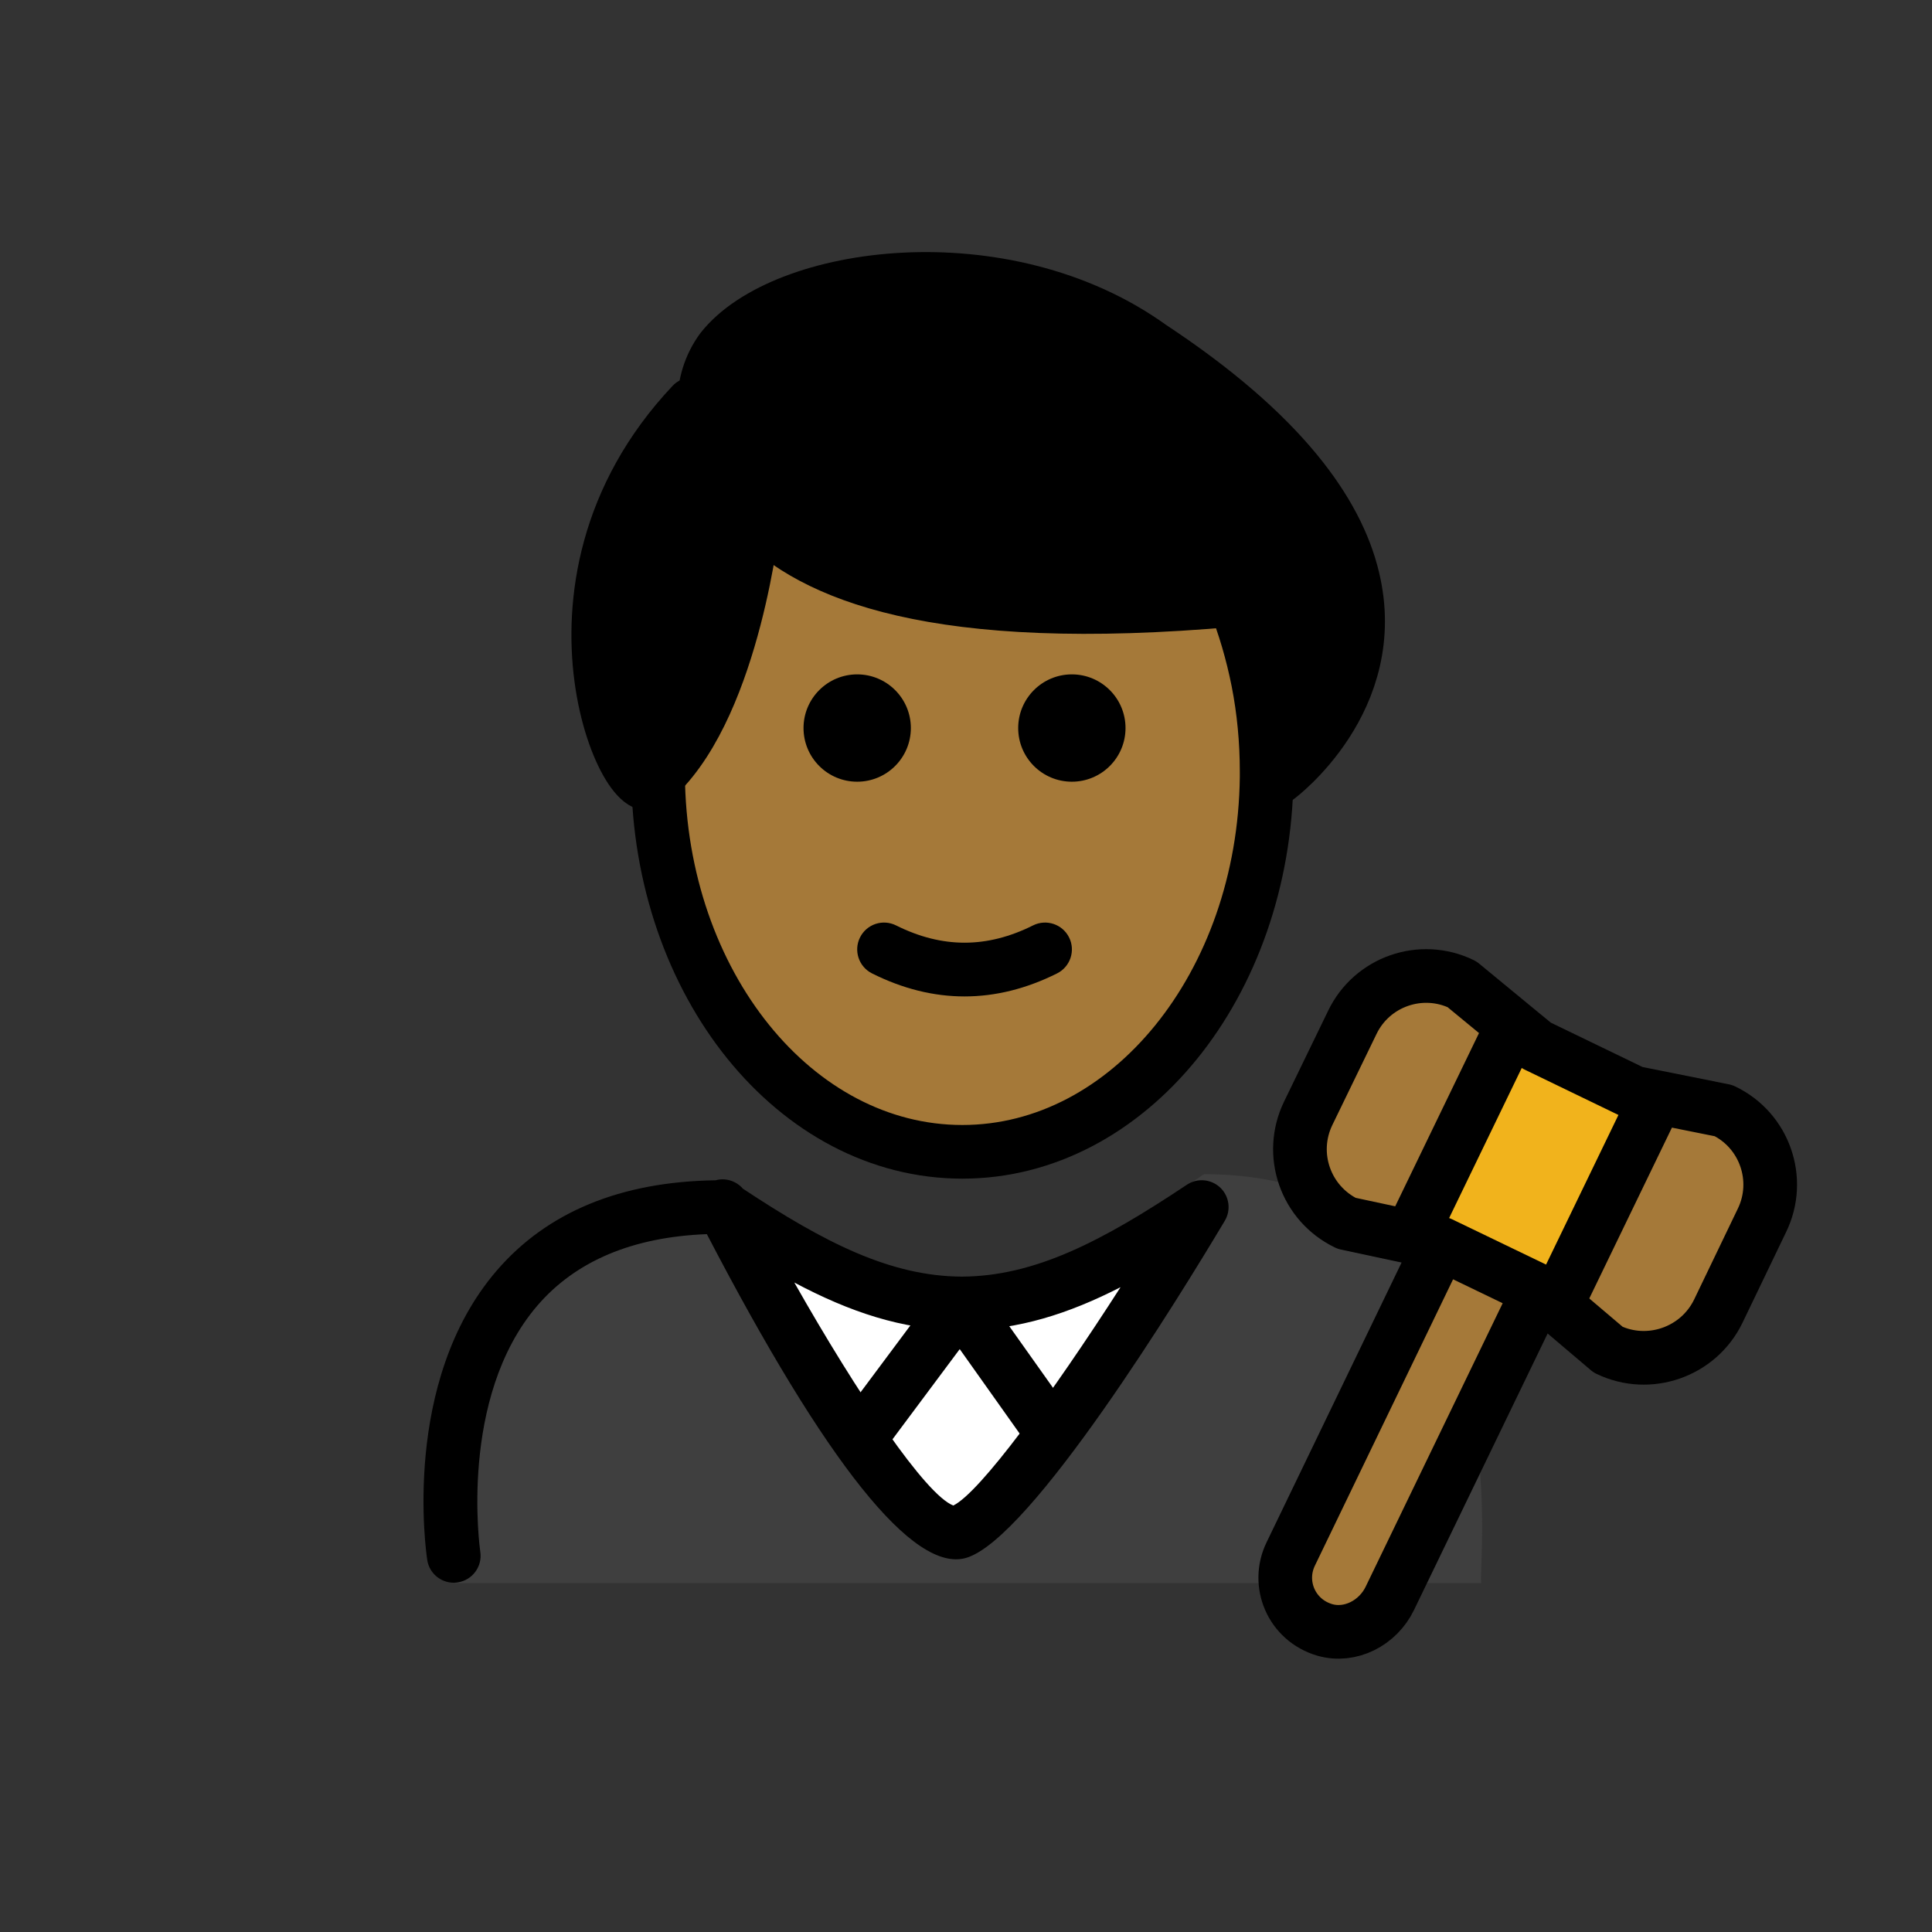 <svg id="emoji" x="0" y="0" viewBox="0 0 72 72" version="1.1" xmlns="http://www.w3.org/2000/svg">
  <rect x="0" y="0" width="72" height="72" fill="#333333" stroke="none"/>
  <g id="color">
    <path fill="#3F3F3F" d="M16.963,58.999c0,0-2.167-14.84,9.833-14.84c3.192,2.128,5.726,3.699,8.8,3.692h-0.125 c3.074,0.006,6.208-1.964,9.4-4.092c12.338-0,10.109,15.14,10.34,15.24"/>
    <path fill="#FFFFFF" d="M44.785,44.608l-3.886,5.973l-2.594,4.499c-1.207,2.094-4.228,2.096-5.438,0.004l-2.599-4.495 l-3.458-5.98C32.952,49.9,38.944,49.9,44.785,44.608z"/>
    <path fill="#A57939" d="M64.233,41.39c1.53,0.73,2.17,2.57,1.43,4.09l-1.63,3.39c-0.74,1.52-2.58,2.16-4.1,1.43l-2.05-1.74 l0.36-0.43l3.41-7.05l0.04-0.2L64.233,41.39z"/>
    <polygon fill="#F1B31C" points="61.693,40.88 61.653,41.08 58.243,48.13 57.883,48.56 57.353,48.12 57.333,48.1 53.683,46.34 53.663,46.34 52.703,46.13 52.833,45.52 56.243,38.47 56.413,38.27 57.253,38.96 60.893,40.72"/>
    <path fill="#A57939" d="M57.333,48.1l0.02,0.02l-0.06,0.07l-5.5,11.38c-0.44,0.91-1.47,1.45-2.43,1.17 c-1.24-0.37-1.8-1.72-1.26-2.83l5.54-11.48l0.02-0.09h0.02L57.333,48.1z"/>
    <path fill="#A57939" d="M54.483,36.68l1.93,1.59l-0.17,0.2l-3.41,7.05l-0.13,0.61l-2.52-0.54c-1.53-0.74-2.17-2.57-1.43-4.1 l1.64-3.38C51.123,36.58,52.963,35.94,54.483,36.68z"/>
  </g>
  <g id="hair">
    <path fill="#000000" d="M42.89,12.818c-5.481-3.95-13.731-2.804-16,0.093c-0.691,0.945-0.82,2.189-0.403,3.283 c0.014,0.037,0.028,0.077,0.043,0.116l-0.738-1.366c-6.496,6.891-2.086,15.719-1.357,13.914 c2.675-2.504,3.509-8.525,3.63-9.519c1.849,2.155,6.167,4.022,18.043,2.76l1.521,6.759 C47.629,28.858,56.847,22.02,42.89,12.818z"/>
  </g>
  <g id="skin">
    <path fill="#a57939" d="M46.48,23.752c-0.168-0.561-0.356-1.109-0.577-1.634c-11.716,1.218-16-0.637-17.838-2.779 c-0.12,0.981-0.938,6.861-3.535,9.418c0.025,7.801,5.09,14.116,11.336,14.116 c6.262,0,11.339-6.346,11.339-14.173c0-0.899-0.074-1.776-0.203-2.629L46.48,23.752z"/>
  </g>
  <g id="skin-shadow"/>
  <g id="line">
    <path d="M41.945,27.132c0,1.105-0.896,2-2,2s-2-0.895-2-2c0-1.103,0.896-2,2-2 C41.049,25.132,41.945,26.028,41.945,27.132"/>
    <path d="M33.945,27.132c0,1.105-0.896,2-2,2s-2-0.895-2-2c0-1.103,0.896-2,2-2 C33.049,25.132,33.945,26.028,33.945,27.132"/>
    <path d="M35.945,37.134c-1.152,0-2.304-0.286-3.447-0.858c-0.494-0.247-0.694-0.848-0.447-1.342 c0.247-0.494,0.846-0.694,1.342-0.447c1.718,0.859,3.388,0.859,5.106,0c0.495-0.247,1.095-0.046,1.342,0.447 c0.247,0.494,0.047,1.095-0.447,1.342C38.249,36.848,37.097,37.134,35.945,37.134z"/>
    <path d="M16.908,58.983c-0.484,0-0.91-0.352-0.986-0.847c-0.041-0.27-0.973-6.633,2.581-10.775 c1.881-2.191,4.627-3.326,8.166-3.375c0.367-0.103,0.767,0.024,1.016,0.312c3.051,2.018,5.505,3.266,8.163,3.278 c2.723-0.013,5.229-1.321,8.383-3.424c0.389-0.259,0.905-0.214,1.244,0.107c0.338,0.322,0.409,0.836,0.169,1.237 c-1.652,2.771-7.233,11.865-9.64,12.562c-1.954,0.571-5.201-3.494-9.662-12.065 c-2.764,0.106-4.886,1-6.314,2.661c-2.956,3.437-2.138,9.12-2.129,9.178c0.083,0.545-0.292,1.055-0.838,1.139 C17.01,58.98,16.959,58.983,16.908,58.983z M29.602,47.796c2.363,4.171,4.902,7.923,5.926,8.31 c0.991-0.487,3.646-4.112,6.231-8.136c-1.951,0.999-3.798,1.578-5.805,1.605c-0.021,0.001-0.045,0-0.066,0.001 c-0.008,0-0.016,0-0.023,0h-0.033c-0.016,0.001-0.032,0.001-0.048,0c-0.015,0-0.028,0-0.042-0.001 C33.62,49.547,31.678,48.9,29.602,47.796z"/>
    <path fill="none" stroke="#000000" stroke-linecap="round" stroke-linejoin="round" stroke-miterlimit="10" stroke-width="2" d="M57.293,48.19l-5.5,11.38c-0.44,0.91-1.47,1.45-2.43,1.17c-1.24-0.37-1.8-1.72-1.26-2.83l5.54-11.48"/>
    <path fill="none" stroke="#000000" stroke-linecap="round" stroke-linejoin="round" stroke-miterlimit="10" stroke-width="2" d="M56.413,38.27l-1.93-1.59c-1.52-0.74-3.36-0.1-4.09,1.43l-1.64,3.38c-0.74,1.53-0.1,3.36,1.43,4.1l2.52,0.54l0.96,0.21h0.02 l3.65,1.76l0.02,0.02l0.53,0.44l2.05,1.74c1.52,0.73,3.36,0.09,4.1-1.43l1.63-3.39c0.74-1.52,0.1-3.36-1.43-4.09l-2.54-0.51 l-0.8-0.16l-3.64-1.76L56.413,38.27z"/>
    <line x1="61.653" x2="58.243" y1="41.08" y2="48.13" fill="none" stroke="#000000" stroke-linecap="round" stroke-linejoin="round" stroke-miterlimit="10" stroke-width="2"/>
    <line x1="52.833" x2="56.243" y1="45.52" y2="38.47" fill="none" stroke="#000000" stroke-linecap="round" stroke-linejoin="round" stroke-miterlimit="10" stroke-width="2"/>
    <path fill="none" stroke="#000000" stroke-linecap="round" stroke-linejoin="round" stroke-miterlimit="10" stroke-width="2" d="M27.308,58.845"/>
    <path d="M32.024,54.62c-0.208,0-0.417-0.064-0.597-0.198c-0.442-0.33-0.534-0.957-0.204-1.399l3.76-5.044 c0.19-0.256,0.488-0.405,0.814-0.402c0.32,0.004,0.618,0.16,0.804,0.421l3.378,4.76 c0.319,0.451,0.214,1.075-0.236,1.395c-0.451,0.32-1.074,0.213-1.395-0.236l-2.582-3.639l-2.938,3.941 C32.631,54.481,32.33,54.62,32.024,54.62z"/>
    <path fill="none" stroke="#000000" stroke-linecap="round" stroke-linejoin="round" stroke-miterlimit="10" stroke-width="2" d="M24.524,28.755c0,0.04,0,0.09,0,0.13c0.06,7.77,5.11,14.04,11.34,14.04c6.2,0,11.25-6.23,11.34-13.96c0-0.07,0-0.14,0-0.21 c0-1.16-0.11-2.29-0.32-3.36c-0.21-1.06-0.51-2.08-0.89-3.03"/>
    <path fill="none" stroke="#000000" stroke-linecap="round" stroke-linejoin="round" stroke-miterlimit="10" stroke-width="2" d="M47.624,28.975c0,0,3.9-2.89,2.79-7.44c-0.59-2.45-2.64-5.38-7.52-8.6c-5.48-3.95-13.73-2.8-16,0.09 c-0.44,0.6-0.65,1.31-0.65,2.03c0,0.42,0.08,0.85,0.24,1.26c0.31,0.81,0.73,1.88,1.7,2.9c2.07,2.16,6.6,4.14,17.81,3.14 c0.49-0.04,0.99-0.09,1.51-0.14"/>
    <path fill="none" stroke="#000000" stroke-linecap="round" stroke-linejoin="round" stroke-miterlimit="10" stroke-width="2" d="M25.794,15.065c-6.5,6.89-2.09,15.72-1.36,13.91c0.03-0.03,0.06-0.06,0.09-0.09c2.85-2.78,3.56-9.58,3.56-9.58"/>
  </g>
</svg>

